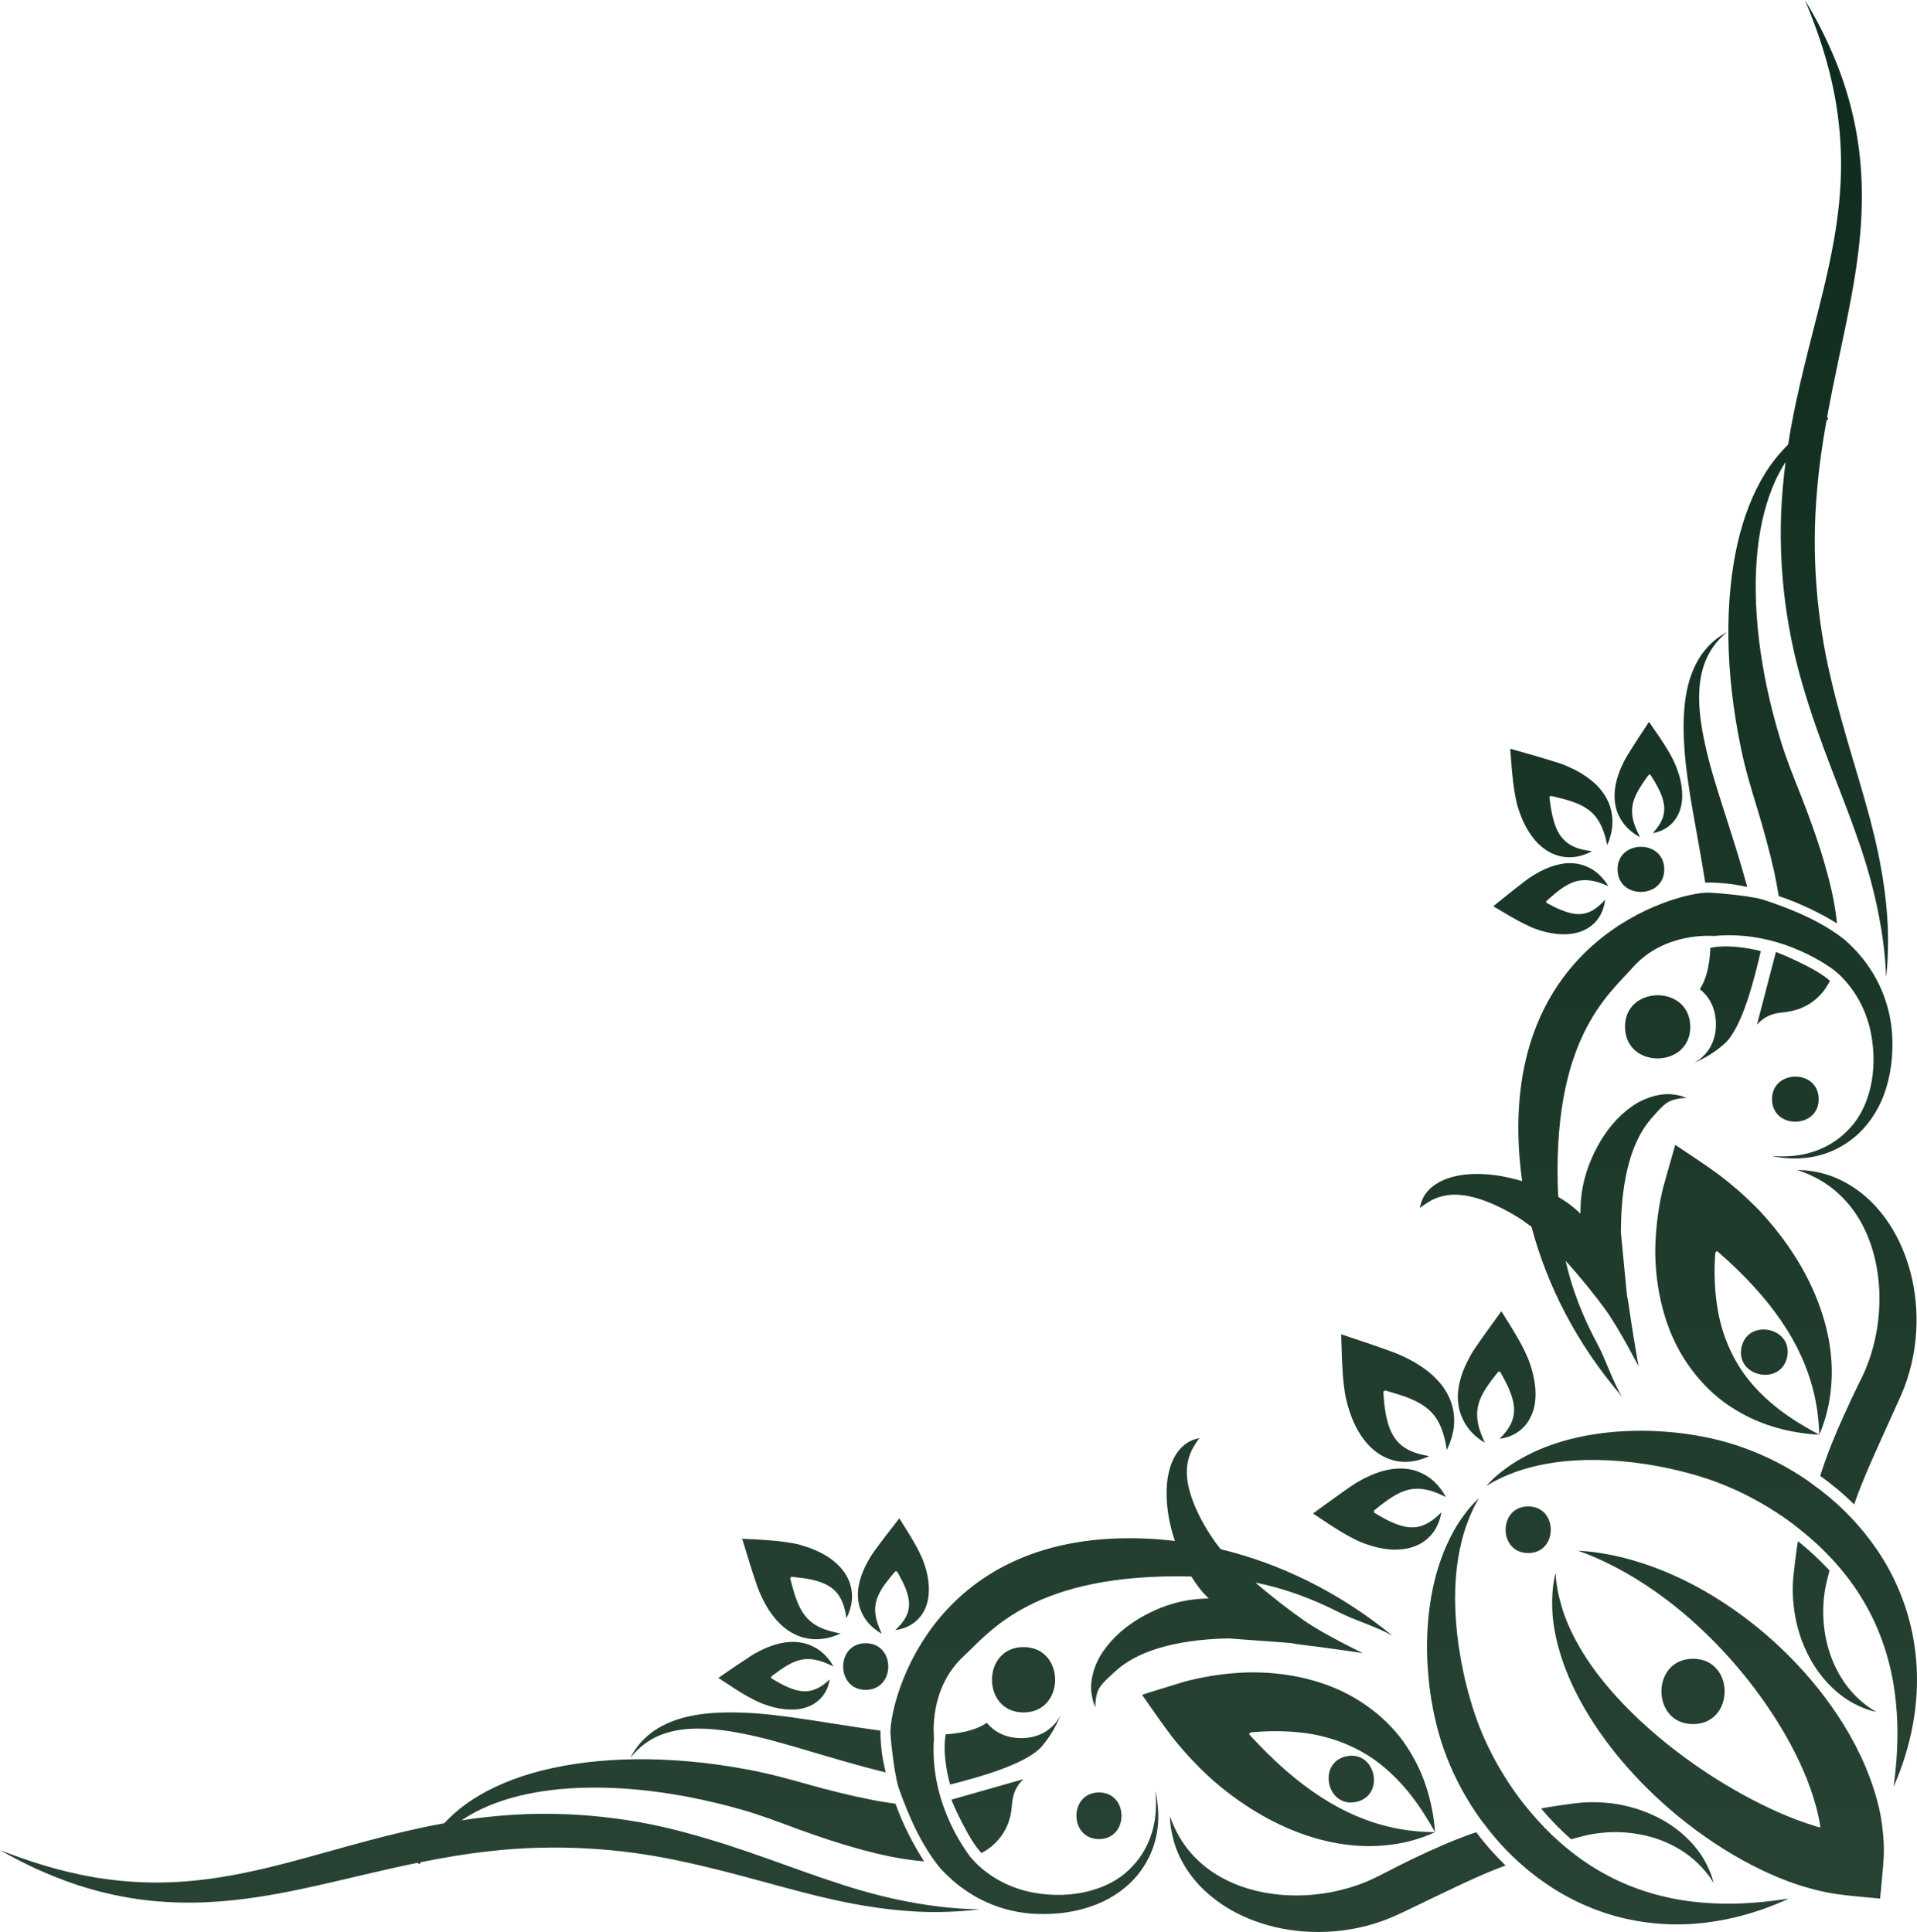 <?xml version="1.0" encoding="UTF-8" standalone="no"?>
<svg width="125px" height="126px" viewBox="0 0 125 126" version="1.1" xmlns="http://www.w3.org/2000/svg" xmlns:xlink="http://www.w3.org/1999/xlink">
    <!-- Generator: Sketch 50.2 (55047) - http://www.bohemiancoding.com/sketch -->
    <title>deco</title>
    <desc>Created with Sketch.</desc>
    <defs>
        <linearGradient x1="63.128%" y1="100%" x2="63.128%" y2="0%" id="linearGradient-1">
            <stop stop-color="#284333" offset="0%"></stop>
            <stop stop-color="#0E2B1D" offset="100%"></stop>
        </linearGradient>
    </defs>
    <g id="Page-1" stroke="none" stroke-width="1" fill="none" fill-rule="evenodd">
        <g id="deco" fill="url(#linearGradient-1)">
            <path d="M103.158,111.125 C101.787,108.695 101.262,106.447 101.217,104.92 C101.162,103.383 101.448,102.58 101.425,102.58 C101.444,102.576 101.422,103.431 101.84,104.813 C102.246,106.199 103.189,108.062 104.82,109.985 C106.445,111.919 108.711,113.937 111.483,115.745 C112.87,116.642 114.376,117.493 115.983,118.202 C116.783,118.554 117.606,118.865 118.438,119.117 L118.679,119.184 L118.682,119.18 L118.684,119.174 C118.684,119.171 118.683,119.168 118.683,119.168 C118.683,119.168 118.685,119.171 118.688,119.171 L118.695,119.169 C118.697,119.169 118.697,119.166 118.7,119.168 L118.702,119.174 L118.683,119.041 C118.552,118.229 118.322,117.407 118.04,116.609 C117.468,115.015 116.671,113.501 115.8,112.124 C114.043,109.358 111.979,107.115 110.059,105.455 C106.182,102.085 102.872,101.16 102.912,101.134 C102.91,101.145 103.739,101.138 105.223,101.443 C106.692,101.753 108.832,102.425 111.218,103.803 C113.598,105.179 116.242,107.236 118.568,110.14 C119.721,111.596 120.806,113.26 121.631,115.198 C122.037,116.168 122.39,117.204 122.61,118.318 L122.651,118.546 L122.708,118.912 C122.742,119.158 122.762,119.397 122.791,119.642 C122.836,120.125 122.849,120.604 122.833,121.07 C122.779,121.989 122.68,122.849 122.597,123.801 L122.594,123.822 C121.63,123.727 120.747,123.661 119.818,123.535 C119.349,123.468 118.873,123.371 118.399,123.255 L117.689,123.059 L117.232,122.918 C116.197,122.572 115.227,122.149 114.315,121.682 C112.497,120.745 110.891,119.648 109.465,118.487 C106.621,116.15 104.506,113.55 103.158,111.125 Z M99.647,101.286 C101.61,101.286 101.61,98.245 99.647,98.245 C97.684,98.245 97.684,101.286 99.647,101.286 Z M110.395,108.18 C107.648,108.18 107.648,112.44 110.395,112.44 C113.143,112.44 113.143,108.18 110.395,108.18 Z M87.697,90.838 L87.638,90.428 C87.497,89.303 87.494,88.192 87.454,87.021 L87.545,87.049 C88.711,87.436 89.862,87.824 90.913,88.212 C91.231,88.332 91.287,88.368 91.448,88.437 C91.589,88.5 91.725,88.571 91.864,88.642 C92.136,88.779 92.402,88.935 92.656,89.107 C93.166,89.443 93.626,89.85 93.989,90.307 C94.349,90.766 94.591,91.277 94.711,91.749 C94.945,92.708 94.759,93.433 94.617,93.879 C94.471,94.335 94.333,94.558 94.337,94.561 C94.334,94.562 94.305,94.299 94.207,93.858 C94.101,93.432 93.916,92.807 93.499,92.288 C93.086,91.766 92.467,91.394 91.614,91.081 C91.399,91.007 91.172,90.934 90.933,90.863 L90.57,90.754 C90.462,90.724 90.249,90.661 90.296,90.688 C90.264,90.713 90.281,90.741 90.284,90.741 C90.281,90.739 90.257,90.713 90.224,90.734 L90.21,90.744 C90.208,90.761 90.197,90.73 90.206,90.816 L90.232,91.191 C90.251,91.434 90.276,91.668 90.307,91.893 C90.438,92.786 90.676,93.491 91.086,93.965 C91.486,94.451 92.072,94.692 92.494,94.809 C92.922,94.926 93.187,94.961 93.186,94.965 C93.182,94.961 92.961,95.092 92.495,95.223 C92.043,95.336 91.268,95.478 90.341,95.053 C89.885,94.844 89.433,94.495 89.065,94.047 C88.691,93.6 88.394,93.071 88.167,92.508 C88.056,92.227 87.955,91.936 87.874,91.639 C87.834,91.489 87.797,91.336 87.763,91.187 C87.745,91.137 87.718,90.963 87.697,90.838 Z M88.406,100.424 L88.089,100.259 C87.233,99.812 86.455,99.259 85.621,98.708 L85.681,98.661 C86.534,98.041 87.367,97.428 88.157,96.887 C88.397,96.726 88.449,96.698 88.58,96.624 C88.691,96.56 88.808,96.498 88.923,96.435 C89.156,96.317 89.395,96.208 89.639,96.111 C90.125,95.921 90.637,95.799 91.137,95.776 C91.636,95.752 92.111,95.831 92.495,95.984 C93.277,96.294 93.693,96.778 93.939,97.096 C94.184,97.424 94.27,97.628 94.273,97.627 C94.273,97.63 94.073,97.523 93.72,97.374 C93.365,97.234 92.839,97.061 92.275,97.095 C91.708,97.121 91.141,97.37 90.502,97.817 C90.347,97.924 90.182,98.049 90.013,98.177 L89.757,98.38 C89.687,98.438 89.541,98.557 89.582,98.536 C89.585,98.571 89.613,98.574 89.612,98.571 C89.612,98.571 89.581,98.576 89.58,98.61 L89.58,98.625 C89.589,98.634 89.563,98.626 89.628,98.664 L89.9,98.829 C90.081,98.933 90.252,99.032 90.426,99.12 C91.115,99.47 91.721,99.654 92.253,99.604 C92.788,99.564 93.249,99.268 93.537,99.038 C93.829,98.799 93.984,98.627 93.984,98.631 C93.981,98.63 93.966,98.85 93.825,99.235 C93.686,99.61 93.401,100.218 92.648,100.659 C92.276,100.875 91.805,101.013 91.313,101.048 C90.819,101.095 90.303,101.035 89.798,100.918 C89.551,100.861 89.298,100.78 89.052,100.694 C88.924,100.65 88.802,100.604 88.677,100.547 C88.636,100.532 88.5,100.469 88.406,100.424 Z M96.316,93.74 C96.013,93.484 95.551,93.055 95.26,92.266 C95.116,91.881 95.04,91.404 95.067,90.907 C95.093,90.412 95.217,89.906 95.396,89.427 C95.491,89.187 95.595,88.955 95.714,88.726 C95.772,88.615 95.83,88.499 95.892,88.391 C95.969,88.262 95.99,88.212 96.146,87.977 C96.667,87.208 97.259,86.4 97.858,85.576 L97.902,85.517 C98.426,86.367 98.944,87.158 99.375,88.021 L99.524,88.346 C99.572,88.442 99.631,88.578 99.646,88.62 C99.693,88.74 99.737,88.868 99.783,88.991 C99.867,89.241 99.936,89.493 99.991,89.748 C100.105,90.253 100.153,90.768 100.113,91.259 C100.076,91.749 99.936,92.211 99.726,92.569 C99.305,93.305 98.718,93.569 98.363,93.701 C97.99,93.823 97.782,93.831 97.784,93.835 C97.78,93.834 97.94,93.692 98.17,93.406 C98.396,93.122 98.676,92.68 98.718,92.148 C98.775,91.622 98.604,91.007 98.271,90.308 C98.185,90.138 98.095,89.959 97.991,89.774 L97.839,89.499 C97.803,89.435 97.81,89.46 97.802,89.45 L97.789,89.449 C97.756,89.449 97.751,89.481 97.751,89.482 C97.751,89.482 97.751,89.453 97.712,89.449 C97.735,89.41 97.621,89.55 97.565,89.625 L97.37,89.873 C97.248,90.031 97.128,90.192 97.023,90.348 C96.592,90.963 96.352,91.521 96.322,92.082 C96.288,92.65 96.446,93.18 96.583,93.532 C96.723,93.887 96.825,94.089 96.82,94.089 C96.823,94.087 96.628,93.994 96.316,93.74 Z M78.255,115.321 C78.046,115.106 77.836,114.893 77.627,114.672 C77.215,114.227 76.823,113.769 76.454,113.306 C75.743,112.381 75.146,111.489 74.469,110.531 L75.572,110.183 L77.195,109.686 C77.751,109.532 78.356,109.402 78.969,109.303 C79.589,109.201 80.219,109.129 80.853,109.092 C81.528,109.056 81.737,109.067 82.123,109.074 C83.533,109.113 84.904,109.345 86.161,109.762 C88.701,110.586 90.638,112.247 91.694,113.854 C92.777,115.474 93.166,116.953 93.366,117.937 C93.559,118.935 93.568,119.494 93.575,119.493 C93.57,119.498 93.311,118.999 92.783,118.172 C92.25,117.361 91.427,116.216 90.185,115.198 C88.951,114.174 87.297,113.362 85.32,113.059 C84.333,112.908 83.271,112.868 82.164,112.934 C81.92,112.947 81.491,112.979 81.529,112.987 C81.523,112.999 81.522,113.008 81.523,113.015 C81.524,113.03 81.536,113.036 81.536,113.036 L81.533,113.035 C81.523,113.032 81.504,113.029 81.487,113.038 C81.48,113.043 81.473,113.052 81.468,113.065 C81.465,113.071 81.463,113.082 81.463,113.093 L81.463,113.109 C81.461,113.112 81.454,113.112 81.518,113.179 C82.279,114.01 83.053,114.775 83.831,115.454 C85.383,116.81 86.96,117.808 88.414,118.423 C89.867,119.052 91.18,119.304 92.109,119.402 C93.038,119.508 93.576,119.48 93.575,119.493 C93.572,119.48 93.103,119.744 92.16,120.011 C91.219,120.276 89.761,120.531 87.933,120.319 C86.112,120.12 83.968,119.42 81.891,118.155 C80.851,117.53 79.825,116.769 78.846,115.887 L78.579,115.635 L78.255,115.321 Z M87.795,114.54 C85.873,114.954 86.513,117.925 88.429,117.517 C90.349,117.105 89.711,114.133 87.795,114.54 Z M71.662,119.94 C73.62,119.94 73.62,116.899 71.662,116.899 C69.699,116.899 69.699,119.94 71.662,119.94 Z M66.74,107.419 C63.997,107.419 63.997,111.681 66.74,111.681 C69.488,111.681 69.488,107.419 66.74,107.419 Z M58.062,112.953 C58.072,110.795 60.861,99.636 74.916,100.352 C75.481,100.38 76.044,100.43 76.61,100.497 C76.582,100.413 76.552,100.327 76.526,100.237 C76.076,98.789 75.931,97.242 76.211,96.032 C76.489,94.796 77.145,94.221 77.55,94.02 C77.966,93.803 78.209,93.809 78.207,93.799 C78.212,93.804 78.018,94.009 77.783,94.441 C77.544,94.864 77.321,95.551 77.404,96.347 C77.471,97.144 77.8,98.086 78.301,99.049 C78.552,99.521 78.843,100.005 79.161,100.46 C79.305,100.662 79.45,100.857 79.601,101.035 C83.386,101.952 87.246,103.772 90.802,106.682 C89.696,106.051 88.363,105.693 87.284,105.136 C85.56,104.257 83.742,103.586 81.862,103.211 C83.005,104.2 84.11,105.037 85.005,105.665 C86.327,106.598 88.863,107.81 88.863,107.816 C88.868,107.806 86.327,107.431 84.744,107.25 C84.565,107.228 84.376,107.193 84.187,107.155 L80.112,106.853 C76.465,106.926 74.046,107.764 72.709,109.012 C72.168,109.518 71.68,109.908 71.535,110.432 C71.395,110.955 71.434,111.344 71.424,111.337 C71.438,111.332 71.241,111.055 71.165,110.355 C71.068,109.656 71.322,108.552 71.95,107.676 C72.557,106.788 73.437,106.032 74.46,105.449 C75.491,104.868 76.645,104.429 77.981,104.294 C78.255,104.27 78.532,104.256 78.812,104.248 C78.699,104.133 78.598,104.027 78.481,103.904 C78.344,103.746 78.209,103.579 78.089,103.418 C77.942,103.221 77.811,103.018 77.682,102.813 C67.43,102.574 64.579,106.399 62.843,108.006 C60.519,110.156 60.904,113.291 60.9,113.372 C60.57,117.873 63.323,121.137 63.305,121.144 C63.478,121.334 63.644,121.521 63.83,121.689 C64.889,122.652 66.162,123.213 67.422,123.44 C69.986,123.894 72.317,123.209 73.608,121.952 C74.938,120.699 75.269,119.185 75.353,118.252 C75.421,117.284 75.314,116.78 75.329,116.781 C75.314,116.783 75.482,117.251 75.526,118.218 C75.551,119.152 75.431,120.736 74.167,122.298 C73.542,123.054 72.625,123.76 71.478,124.209 C70.323,124.661 68.984,124.89 67.513,124.818 C66.047,124.753 64.412,124.291 62.967,123.287 C62.385,122.896 61.847,122.42 61.349,121.885 C60.105,120.398 59.237,118.43 58.586,116.562 C58.243,115.396 58.039,112.95 58.062,112.953 Z M44.647,119.502 C48.505,120.528 51.752,121.9 54.538,122.785 C60.089,124.672 63.85,124.482 63.83,124.522 C63.829,124.512 62.928,124.671 61.258,124.697 C59.593,124.727 57.157,124.535 54.243,123.869 C51.319,123.229 47.961,122.12 44.213,121.34 C40.477,120.546 36.297,120.236 31.934,120.729 C30.404,120.895 28.913,121.151 27.445,121.446 C27.427,121.474 27.413,121.498 27.397,121.525 C27.348,121.543 27.291,121.554 27.242,121.569 C27.254,121.538 27.267,121.505 27.277,121.476 C24.632,122.014 22.083,122.684 19.623,123.202 C17.694,123.612 15.815,123.913 14.036,124.025 C12.254,124.148 10.579,124.075 9.078,123.87 C6.067,123.449 3.796,122.531 2.289,121.845 C0.779,121.137 0.004,120.647 0,120.654 C0.001,120.645 0.845,121.012 2.412,121.515 C3.977,122.005 6.29,122.632 9.183,122.752 C10.622,122.819 12.198,122.744 13.876,122.503 C15.549,122.266 17.32,121.865 19.19,121.365 C22.158,120.575 25.417,119.551 28.964,118.909 C29.46,118.383 30.069,117.844 30.838,117.347 C32.035,116.568 33.57,115.913 35.368,115.461 C38.97,114.564 43.58,114.431 48.794,115.413 C50.085,115.648 51.486,116.033 52.766,116.395 C54.068,116.758 55.407,117.096 56.783,117.368 C57.313,117.475 57.853,117.562 58.392,117.635 C58.862,118.944 59.491,120.2 60.258,121.392 C58.747,121.275 57.422,120.958 56.146,120.623 C54.688,120.22 53.325,119.761 52.022,119.287 C50.702,118.799 49.566,118.362 48.374,118.026 C43.63,116.669 39.252,116.319 35.798,116.763 C34.064,116.986 32.561,117.418 31.346,118.003 C30.879,118.222 30.475,118.467 30.094,118.72 C30.62,118.636 31.151,118.565 31.695,118.509 C36.308,117.981 40.801,118.457 44.647,119.502 Z M42.689,113.327 C42.09,113.635 41.698,113.993 41.453,114.248 C41.208,114.504 41.096,114.658 41.094,114.656 C41.096,114.657 41.174,114.493 41.361,114.195 C41.555,113.902 41.876,113.466 42.446,113.026 C43.007,112.594 43.826,112.182 44.855,111.952 C45.884,111.712 47.105,111.642 48.45,111.696 C51.003,111.783 54.033,112.409 57.416,112.869 C57.413,112.88 57.409,112.889 57.409,112.901 C57.409,113.333 57.439,113.759 57.487,114.178 C57.491,114.211 57.489,114.247 57.494,114.281 C57.495,114.289 57.498,114.294 57.501,114.303 C57.563,114.742 57.647,115.172 57.752,115.59 C57.722,115.583 57.689,115.577 57.658,115.569 C53.926,114.641 50.953,113.544 48.419,113.06 C47.161,112.808 46.033,112.696 45.063,112.746 C44.092,112.794 43.287,113.019 42.689,113.327 Z M67.949,113.874 C66.951,115.071 63.606,115.967 61.954,116.383 C61.954,116.383 61.404,114.539 61.667,113.11 C62.256,113.065 62.826,112.985 63.337,112.825 C63.728,112.707 64.061,112.55 64.347,112.359 C64.838,112.952 65.584,113.356 66.591,113.356 C67.849,113.356 68.699,112.727 69.153,111.878 C68.863,112.578 68.474,113.255 67.949,113.874 Z M64.225,120.72 C64.15,120.768 64.078,120.81 64.001,120.85 C63.187,120.046 62.053,117.475 62.038,117.368 L66.74,116.03 C66.002,116.723 66.017,117.47 65.969,117.872 C65.932,118.267 65.851,118.65 65.697,119.011 C65.406,119.726 64.875,120.331 64.225,120.72 Z M51.581,102.837 L51.571,102.85 C51.553,102.885 51.575,102.906 51.576,102.907 C51.576,102.907 51.553,102.89 51.529,102.918 C51.508,102.876 51.557,103.058 51.581,103.154 L51.669,103.473 C51.725,103.685 51.783,103.885 51.844,104.067 C52.092,104.821 52.404,105.373 52.853,105.747 C53.298,106.117 53.834,106.299 54.206,106.395 C54.588,106.497 54.818,106.528 54.817,106.531 C54.815,106.526 54.617,106.637 54.218,106.76 C53.821,106.867 53.186,107.015 52.353,106.789 C51.948,106.673 51.507,106.455 51.112,106.124 C50.72,105.802 50.375,105.384 50.092,104.937 C49.953,104.711 49.822,104.474 49.707,104.233 C49.651,104.109 49.591,103.99 49.539,103.864 C49.481,103.726 49.453,103.677 49.356,103.396 C49.038,102.467 48.73,101.458 48.418,100.427 L48.396,100.352 C49.419,100.41 50.392,100.438 51.362,100.592 L51.724,100.651 C51.83,100.673 51.981,100.7 52.024,100.713 C52.152,100.745 52.286,100.78 52.413,100.825 C52.675,100.902 52.924,100.992 53.166,101.099 C53.653,101.308 54.109,101.578 54.493,101.918 C54.871,102.248 55.167,102.652 55.34,103.051 C55.683,103.871 55.548,104.546 55.433,104.939 C55.313,105.338 55.188,105.529 55.191,105.531 C55.189,105.534 55.168,105.301 55.076,104.93 C54.979,104.557 54.785,104.037 54.371,103.678 C53.97,103.309 53.358,103.083 52.578,102.954 C52.382,102.923 52.183,102.896 51.971,102.873 L51.646,102.835 C51.569,102.826 51.594,102.836 51.581,102.837 Z M58.738,105.937 C58.951,105.691 59.215,105.294 59.263,104.826 C59.318,104.362 59.179,103.829 58.886,103.222 C58.809,103.068 58.73,102.915 58.645,102.755 L58.504,102.513 C58.474,102.456 58.48,102.479 58.471,102.471 L58.459,102.47 C58.43,102.471 58.425,102.498 58.425,102.499 C58.425,102.499 58.425,102.474 58.395,102.471 C58.413,102.436 58.312,102.56 58.253,102.625 L58.075,102.839 C57.954,102.985 57.847,103.126 57.744,103.26 C57.344,103.803 57.113,104.294 57.075,104.787 C57.029,105.282 57.17,105.747 57.289,106.055 C57.405,106.367 57.495,106.542 57.491,106.545 C57.494,106.541 57.322,106.462 57.04,106.24 C56.763,106.019 56.352,105.642 56.101,104.958 C55.975,104.612 55.916,104.199 55.949,103.763 C55.98,103.327 56.104,102.887 56.282,102.466 C56.367,102.254 56.466,102.047 56.58,101.852 C56.634,101.747 56.69,101.651 56.747,101.55 C56.822,101.443 56.842,101.398 56.988,101.191 C57.479,100.511 58.03,99.802 58.598,99.077 L58.64,99.018 C59.103,99.761 59.559,100.454 59.936,101.209 L60.068,101.489 C60.105,101.572 60.163,101.694 60.175,101.729 C60.216,101.841 60.254,101.947 60.289,102.054 C60.365,102.274 60.425,102.496 60.47,102.718 C60.56,103.164 60.594,103.61 60.55,104.041 C60.506,104.473 60.376,104.875 60.177,105.196 C59.774,105.84 59.236,106.076 58.91,106.19 C58.565,106.302 58.376,106.311 58.378,106.314 C58.375,106.313 58.521,106.183 58.738,105.937 Z M46.842,109.429 L46.894,109.392 C47.628,108.887 48.35,108.393 49.029,107.954 C49.238,107.823 49.283,107.805 49.397,107.747 C49.492,107.689 49.59,107.64 49.694,107.592 C49.896,107.498 50.098,107.408 50.311,107.335 C50.734,107.185 51.179,107.091 51.608,107.081 C52.042,107.07 52.459,107.146 52.793,107.281 C53.477,107.553 53.838,107.964 54.054,108.234 C54.27,108.518 54.346,108.684 54.349,108.682 C54.348,108.686 54.173,108.592 53.865,108.462 C53.561,108.34 53.1,108.183 52.609,108.201 C52.115,108.213 51.623,108.412 51.075,108.776 C50.94,108.862 50.797,108.959 50.656,109.068 L50.434,109.229 C50.367,109.281 50.242,109.373 50.278,109.357 C50.28,109.386 50.304,109.387 50.304,109.387 C50.303,109.387 50.278,109.39 50.275,109.418 L50.275,109.431 C50.284,109.438 50.262,109.431 50.318,109.464 L50.556,109.608 C50.714,109.698 50.864,109.785 51.015,109.862 C51.614,110.168 52.143,110.332 52.605,110.298 C53.072,110.269 53.471,110.04 53.722,109.846 C53.976,109.653 54.103,109.518 54.104,109.52 C54.1,109.52 54.088,109.698 53.973,110.023 C53.85,110.33 53.605,110.834 52.956,111.185 C52.635,111.36 52.232,111.467 51.802,111.489 C51.371,111.512 50.926,111.459 50.486,111.353 C50.264,111.293 50.046,111.227 49.829,111.15 C49.722,111.111 49.617,111.07 49.507,111.02 C49.472,111.007 49.353,110.951 49.269,110.912 L48.992,110.768 C48.249,110.379 47.573,109.906 46.842,109.429 Z M56.447,107.167 C54.49,107.167 54.49,110.209 56.447,110.209 C58.412,110.209 58.412,107.167 56.447,107.167 Z M110.484,124.032 C112.336,124.243 113.897,124.14 114.966,124.035 C116.039,123.925 116.636,123.816 116.637,123.822 C116.634,123.816 116.098,124.096 115.064,124.472 C114.03,124.835 112.483,125.312 110.46,125.465 C108.453,125.612 105.935,125.387 103.389,124.273 C101.733,123.565 100.116,122.484 98.675,121.109 C97.987,120.449 97.347,119.722 96.763,118.937 C96.684,118.838 96.605,118.745 96.533,118.64 C95.607,117.351 94.873,115.981 94.332,114.584 C93.784,113.185 93.467,111.776 93.271,110.45 C92.892,107.788 93.033,105.343 93.477,103.371 C93.92,101.389 94.679,99.907 95.319,99.002 C95.964,98.093 96.445,97.713 96.433,97.704 C96.446,97.71 96.094,98.214 95.716,99.213 C95.328,100.206 94.96,101.699 94.891,103.557 C94.826,105.416 95.044,107.632 95.638,109.986 C95.939,111.168 96.324,112.37 96.856,113.528 C97.389,114.702 98.062,115.864 98.857,116.976 C99.149,117.385 99.458,117.777 99.777,118.154 C100.394,118.888 101.044,119.563 101.732,120.163 C102.6,120.926 103.514,121.586 104.453,122.111 C106.505,123.276 108.639,123.831 110.484,124.032 Z M95.98,119.587 C96.071,119.554 96.166,119.527 96.263,119.496 C96.847,120.28 97.492,121.002 98.174,121.661 C97.776,121.811 97.37,121.963 96.959,122.14 C95.825,122.621 94.64,123.191 93.421,123.777 L91.602,124.655 C91.314,124.787 90.964,124.959 90.623,125.094 C90.276,125.238 89.932,125.361 89.587,125.465 C88.196,125.888 86.806,126.038 85.497,125.992 C82.868,125.903 80.581,124.98 79.061,123.742 C77.504,122.505 76.792,121.025 76.526,120.025 C76.253,119.011 76.298,118.434 76.282,118.436 C76.294,118.429 76.435,118.998 76.933,119.85 C77.426,120.695 78.363,121.795 79.85,122.551 C81.315,123.322 83.307,123.749 85.462,123.581 C86.535,123.496 87.644,123.268 88.717,122.869 C88.985,122.767 89.252,122.66 89.514,122.534 C89.778,122.416 90.021,122.286 90.341,122.123 C90.938,121.816 91.548,121.503 92.18,121.201 C93.437,120.599 94.695,120.043 95.98,119.587 Z M102.445,119.952 C101.759,119.353 101.108,118.68 100.488,117.944 C100.661,117.914 100.836,117.88 100.998,117.853 C101.621,117.752 102.167,117.673 102.777,117.596 C103.41,117.523 104.024,117.519 104.608,117.562 C105.786,117.649 106.841,117.951 107.737,118.355 C109.54,119.163 110.616,120.403 111.13,121.309 C111.651,122.224 111.723,122.799 111.738,122.79 C111.727,122.805 111.468,122.275 110.772,121.581 C110.088,120.888 108.897,120.074 107.268,119.704 C106.459,119.521 105.547,119.434 104.597,119.519 C104.123,119.558 103.646,119.632 103.163,119.761 L102.445,119.952 Z M114.119,78.352 L114.441,78.664 L114.699,78.925 C115.597,79.884 116.38,80.891 117.033,81.919 C118.343,83.965 119.091,86.094 119.332,87.91 C119.583,89.732 119.358,91.196 119.115,92.142 C118.868,93.091 118.619,93.566 118.628,93.568 C118.619,93.569 118.63,93.03 118.511,92.099 C118.387,91.177 118.106,89.872 117.445,88.433 C116.797,86.994 115.765,85.439 114.368,83.916 C113.68,83.154 112.897,82.4 112.042,81.66 C111.974,81.593 111.974,81.597 111.972,81.6 L111.958,81.601 C111.949,81.602 111.941,81.603 111.935,81.606 C111.922,81.611 111.914,81.619 111.91,81.627 C111.9,81.647 111.903,81.668 111.906,81.677 L111.908,81.681 C111.908,81.681 111.901,81.67 111.888,81.668 C111.879,81.667 111.871,81.669 111.86,81.674 C111.849,81.632 111.824,82.061 111.813,82.305 C111.772,83.414 111.841,84.48 112.014,85.457 C112.359,87.427 113.207,89.068 114.258,90.274 C115.304,91.493 116.472,92.289 117.295,92.804 C118.128,93.316 118.633,93.562 118.628,93.568 C118.629,93.561 118.076,93.564 117.072,93.393 C116.078,93.215 114.591,92.859 112.953,91.811 C111.323,90.791 109.615,88.897 108.736,86.376 C108.291,85.128 108.028,83.764 107.953,82.352 C107.936,81.969 107.921,81.759 107.943,81.08 C107.969,80.451 108.028,79.814 108.113,79.197 C108.198,78.582 108.315,77.975 108.456,77.415 L108.917,75.782 L109.236,74.665 C110.215,75.328 111.121,75.899 112.062,76.596 C112.53,76.948 112.998,77.336 113.452,77.733 C113.679,77.936 113.901,78.141 114.119,78.352 Z M113.55,87.899 C113.92,85.971 116.905,86.543 116.539,88.468 C116.175,90.397 113.185,89.824 113.55,87.899 Z M105.962,67.013 C105.895,64.273 110.155,64.173 110.215,66.921 C110.276,69.668 106.021,69.761 105.962,67.013 Z M117.539,44.659 C116.41,40.838 115.83,36.35 116.256,31.728 C116.302,31.19 116.361,30.657 116.431,30.129 C116.189,30.517 115.953,30.926 115.743,31.397 C115.191,32.624 114.786,34.137 114.602,35.875 C114.238,39.337 114.687,43.705 116.147,48.417 C116.514,49.601 116.975,50.728 117.494,52.038 C117.996,53.329 118.49,54.681 118.918,56.129 C119.288,57.397 119.629,58.714 119.784,60.223 C118.574,59.483 117.306,58.88 115.987,58.439 C115.895,57.903 115.797,57.365 115.685,56.836 C115.376,55.468 115.008,54.138 114.618,52.843 C114.227,51.572 113.807,50.187 113.542,48.896 C112.447,43.705 112.479,39.094 113.29,35.473 C113.703,33.666 114.325,32.117 115.076,30.904 C115.557,30.125 116.081,29.505 116.598,28.996 C117.155,25.437 118.109,22.156 118.833,19.166 C119.291,17.293 119.655,15.512 119.855,13.829 C120.058,12.152 120.094,10.576 119.995,9.133 C119.81,6.25 119.133,3.952 118.608,2.398 C118.071,0.84 117.682,0.001 117.69,0 C117.683,0.004 118.19,0.767 118.93,2.26 C119.655,3.754 120.623,6.01 121.111,9.004 C121.353,10.499 121.458,12.173 121.38,13.955 C121.307,15.738 121.045,17.622 120.679,19.564 C120.216,22.029 119.608,24.59 119.128,27.254 C119.156,27.242 119.184,27.23 119.212,27.216 C119.199,27.266 119.19,27.316 119.179,27.366 C119.152,27.383 119.128,27.398 119.1,27.416 C118.838,28.89 118.615,30.392 118.489,31.926 C118.089,36.291 118.491,40.469 119.367,44.186 C120.231,47.914 121.418,51.248 122.124,54.151 C122.859,57.047 123.103,59.484 123.111,61.144 C123.12,62.814 122.982,63.719 122.991,63.72 C122.953,63.742 123.054,59.982 121.052,54.469 C120.098,51.702 118.652,48.493 117.539,44.659 Z M111.328,42.843 C111.028,43.442 110.826,44.251 110.797,45.223 C110.766,46.195 110.908,47.32 111.188,48.572 C111.727,51.094 112.889,54.048 113.906,57.752 C113.913,57.783 113.92,57.814 113.926,57.847 C113.502,57.75 113.07,57.674 112.634,57.627 C112.626,57.626 112.62,57.621 112.612,57.621 C112.573,57.618 112.537,57.62 112.503,57.617 C112.089,57.572 111.663,57.551 111.225,57.561 C111.213,57.561 111.204,57.566 111.194,57.567 C110.66,54.197 109.967,51.182 109.824,48.633 C109.734,47.288 109.784,46.067 109.995,45.034 C110.204,43.999 110.598,43.172 111.017,42.602 C111.444,42.028 111.873,41.691 112.162,41.496 C112.453,41.297 112.619,41.217 112.618,41.215 C112.619,41.217 112.468,41.332 112.216,41.582 C111.966,41.835 111.618,42.233 111.328,42.843 Z M112.435,68.08 C111.833,68.618 111.16,69.017 110.467,69.322 C111.305,68.852 111.916,67.987 111.888,66.729 C111.864,65.723 111.445,64.985 110.841,64.514 C111.026,64.218 111.177,63.882 111.285,63.493 C111.434,62.981 111.502,62.401 111.528,61.814 C112.957,61.519 114.813,62.028 114.813,62.028 C114.432,63.688 113.615,67.053 112.435,68.08 Z M119.199,64.197 C118.824,64.862 118.235,65.406 117.523,65.712 C117.166,65.873 116.784,65.963 116.391,66.01 C115.989,66.064 115.241,66.068 114.564,66.826 L115.799,62.089 C115.902,62.103 118.504,63.174 119.324,63.971 C119.285,64.052 119.245,64.127 119.199,64.197 Z M101.036,51.961 C101.034,51.977 101.023,51.949 101.034,52.031 L101.078,52.351 C101.106,52.564 101.137,52.768 101.175,52.956 C101.326,53.732 101.557,54.34 101.937,54.731 C102.305,55.14 102.829,55.326 103.202,55.41 C103.577,55.494 103.81,55.509 103.807,55.513 C103.806,55.509 103.618,55.638 103.221,55.767 C102.829,55.89 102.163,56.04 101.336,55.715 C100.928,55.55 100.517,55.263 100.178,54.893 C99.837,54.516 99.557,54.072 99.332,53.591 C99.219,53.35 99.122,53.099 99.041,52.842 C98.993,52.711 98.955,52.585 98.921,52.451 C98.907,52.409 98.876,52.263 98.852,52.152 L98.785,51.798 C98.609,50.826 98.56,49.854 98.474,48.834 L98.554,48.853 C99.592,49.143 100.609,49.434 101.538,49.729 C101.822,49.817 101.878,49.845 102.016,49.898 C102.144,49.953 102.263,50.005 102.389,50.059 C102.633,50.167 102.872,50.294 103.095,50.428 C103.555,50.707 103.98,51.037 104.311,51.421 C104.646,51.809 104.879,52.245 105.003,52.648 C105.247,53.47 105.114,54.112 105.015,54.507 C104.906,54.913 104.795,55.113 104.8,55.116 C104.796,55.117 104.759,54.888 104.653,54.507 C104.546,54.139 104.351,53.607 103.972,53.171 C103.588,52.73 103.03,52.43 102.271,52.198 C102.081,52.14 101.884,52.087 101.673,52.037 L101.35,51.955 C101.254,51.933 101.07,51.888 101.115,51.909 C101.088,51.933 101.104,51.955 101.104,51.955 C101.103,51.954 101.081,51.933 101.047,51.952 L101.036,51.961 Z M104.291,59.048 C104.537,58.827 104.666,58.677 104.667,58.679 C104.663,58.678 104.656,58.869 104.551,59.215 C104.446,59.544 104.223,60.086 103.582,60.504 C103.271,60.708 102.872,60.848 102.44,60.901 C102.011,60.96 101.557,60.936 101.116,60.851 C100.893,60.81 100.67,60.757 100.449,60.69 C100.341,60.651 100.228,60.617 100.121,60.577 C100.086,60.566 99.963,60.515 99.878,60.482 L99.596,60.35 C98.833,59.994 98.129,59.549 97.376,59.102 L97.428,59.059 C98.142,58.481 98.844,57.914 99.508,57.409 C99.71,57.253 99.755,57.231 99.866,57.162 C99.961,57.1 100.063,57.037 100.159,56.98 C100.358,56.868 100.56,56.76 100.765,56.67 C101.183,56.481 101.627,56.354 102.056,56.308 C102.491,56.265 102.912,56.319 103.254,56.433 C103.95,56.671 104.328,57.072 104.557,57.344 C104.785,57.621 104.869,57.791 104.872,57.789 C104.87,57.793 104.697,57.706 104.377,57.592 C104.066,57.484 103.6,57.36 103.106,57.413 C102.618,57.46 102.133,57.701 101.598,58.114 C101.461,58.219 101.328,58.331 101.186,58.455 L100.97,58.643 C100.91,58.695 100.783,58.8 100.823,58.781 C100.827,58.812 100.851,58.812 100.853,58.812 C100.85,58.811 100.823,58.816 100.823,58.846 L100.825,58.857 C100.834,58.867 100.811,58.859 100.87,58.896 L101.112,59.024 C101.271,59.107 101.429,59.188 101.583,59.256 C102.199,59.534 102.735,59.669 103.199,59.597 C103.664,59.539 104.049,59.266 104.291,59.048 Z M107.521,47.073 C108.016,47.795 108.503,48.465 108.909,49.2 L109.059,49.474 C109.1,49.556 109.156,49.674 109.172,49.709 C109.217,49.813 109.265,49.916 109.307,50.028 C109.39,50.244 109.461,50.461 109.526,50.675 C109.642,51.114 109.705,51.562 109.689,51.992 C109.678,52.418 109.579,52.827 109.412,53.149 C109.075,53.811 108.577,54.066 108.273,54.191 C107.95,54.318 107.771,54.334 107.772,54.337 C107.77,54.336 107.902,54.201 108.091,53.942 C108.278,53.688 108.504,53.29 108.519,52.822 C108.541,52.36 108.365,51.835 108.047,51.244 C107.961,51.093 107.876,50.939 107.782,50.788 L107.633,50.553 C107.599,50.499 107.608,50.521 107.598,50.513 L107.586,50.512 C107.558,50.516 107.555,50.541 107.557,50.542 C107.557,50.542 107.555,50.518 107.525,50.516 C107.541,50.48 107.446,50.607 107.4,50.67 L107.244,50.894 C107.14,51.044 107.044,51.183 106.96,51.326 C106.609,51.881 106.421,52.378 106.42,52.872 C106.413,53.363 106.58,53.82 106.713,54.122 C106.847,54.428 106.946,54.6 106.941,54.6 C106.942,54.598 106.773,54.519 106.49,54.317 C106.214,54.105 105.792,53.748 105.504,53.077 C105.363,52.746 105.276,52.33 105.279,51.897 C105.28,51.462 105.363,51.02 105.504,50.594 C105.571,50.38 105.653,50.171 105.748,49.971 C105.793,49.865 105.841,49.768 105.889,49.669 C105.952,49.555 105.969,49.511 106.095,49.3 C106.518,48.605 106.997,47.873 107.487,47.134 L107.521,47.073 Z M105.476,56.733 C105.432,54.77 108.469,54.703 108.519,56.665 C108.561,58.622 105.519,58.695 105.476,56.733 Z M123.549,110.371 C123.302,108.531 122.705,106.403 121.49,104.379 C120.945,103.457 120.27,102.557 119.483,101.706 C118.867,101.034 118.178,100.398 117.431,99.8 C117.047,99.486 116.648,99.186 116.233,98.902 C115.103,98.133 113.926,97.486 112.741,96.981 C111.571,96.475 110.361,96.118 109.173,95.844 C106.807,95.302 104.58,95.133 102.727,95.245 C100.871,95.347 99.386,95.754 98.402,96.16 C97.412,96.564 96.915,96.926 96.909,96.914 C96.918,96.925 97.286,96.43 98.181,95.772 C99.074,95.106 100.533,94.315 102.506,93.83 C104.473,93.343 106.908,93.147 109.585,93.468 C110.915,93.629 112.323,93.918 113.742,94.436 C115.152,94.947 116.537,95.646 117.844,96.543 C117.948,96.614 118.048,96.689 118.148,96.766 C118.946,97.333 119.688,97.956 120.362,98.63 C121.768,100.035 122.891,101.633 123.633,103.266 C124.799,105.787 125.083,108.306 124.981,110.315 C124.879,112.339 124.436,113.897 124.091,114.94 C123.736,115.98 123.472,116.523 123.477,116.524 C123.472,116.524 123.564,115.926 123.655,114.846 C123.732,113.773 123.8,112.214 123.549,110.371 Z M118.78,95.969 C119.202,94.67 119.731,93.4 120.311,92.135 C120.598,91.498 120.891,90.881 121.187,90.271 C121.346,89.953 121.467,89.707 121.586,89.441 C121.699,89.178 121.807,88.908 121.898,88.638 C122.273,87.557 122.476,86.436 122.533,85.363 C122.658,83.21 122.181,81.228 121.382,79.775 C120.59,78.312 119.469,77.399 118.615,76.924 C117.751,76.445 117.178,76.318 117.19,76.306 C117.187,76.32 117.759,76.259 118.78,76.507 C119.788,76.753 121.282,77.436 122.553,78.961 C123.824,80.459 124.798,82.724 124.949,85.344 C125.025,86.652 124.905,88.051 124.512,89.444 C124.416,89.791 124.3,90.145 124.17,90.488 C124.037,90.833 123.878,91.191 123.745,91.476 L122.914,93.314 C122.354,94.551 121.812,95.749 121.354,96.893 C121.187,97.308 121.041,97.71 120.902,98.117 C120.228,97.445 119.486,96.822 118.689,96.255 C118.719,96.156 118.749,96.062 118.78,95.969 Z M119.294,102.425 L119.112,103.146 C118.999,103.625 118.929,104.109 118.901,104.585 C118.843,105.537 118.944,106.446 119.15,107.25 C119.557,108.87 120.396,110.042 121.103,110.712 C121.82,111.393 122.351,111.639 122.34,111.65 C122.347,111.635 121.768,111.576 120.84,111.076 C119.923,110.582 118.66,109.533 117.811,107.749 C117.384,106.863 117.064,105.813 116.95,104.639 C116.888,104.055 116.878,103.441 116.939,102.807 C117.008,102.196 117.07,101.649 117.155,101.024 C117.178,100.861 117.215,100.685 117.243,100.512 C117.99,101.114 118.673,101.751 119.294,102.425 Z M111.291,58.215 C111.289,58.196 113.742,58.342 114.918,58.658 C116.8,59.267 118.788,60.091 120.301,61.302 C120.848,61.787 121.336,62.317 121.738,62.883 C122.774,64.312 123.271,65.93 123.375,67.399 C123.474,68.869 123.275,70.213 122.853,71.371 C122.427,72.534 121.743,73.464 120.996,74.105 C119.466,75.404 117.885,75.558 116.953,75.554 C115.982,75.531 115.511,75.374 115.51,75.387 C115.508,75.375 116.014,75.47 116.982,75.38 C117.912,75.277 119.419,74.912 120.642,73.554 C121.871,72.237 122.498,69.892 121.99,67.34 C121.734,66.085 121.146,64.825 120.159,63.788 C119.988,63.604 119.796,63.436 119.602,63.274 C119.597,63.291 116.272,60.612 111.773,61.041 C111.697,61.047 108.554,60.735 106.457,63.106 C104.886,64.876 101.131,67.81 101.601,78.053 C101.803,78.178 102.009,78.304 102.21,78.447 C102.379,78.564 102.543,78.694 102.704,78.833 C102.829,78.941 102.943,79.04 103.054,79.152 C103.055,78.877 103.063,78.599 103.082,78.324 C103.188,76.982 103.6,75.817 104.161,74.775 C104.72,73.74 105.457,72.843 106.331,72.216 C107.187,71.571 108.292,71.292 108.988,71.367 C109.688,71.434 109.97,71.618 109.974,71.605 C109.982,71.616 109.598,71.583 109.078,71.742 C108.558,71.892 108.172,72.388 107.678,72.941 C106.465,74.31 105.687,76.745 105.693,80.394 L106.086,84.459 C106.125,84.647 106.159,84.837 106.186,85.015 C106.407,86.593 106.838,89.125 106.849,89.119 C106.841,89.119 105.574,86.611 104.612,85.31 C103.964,84.43 103.099,83.344 102.085,82.225 C102.507,84.093 103.218,85.895 104.135,87.6 C104.716,88.666 105.102,89.991 105.763,91.082 C102.768,87.594 100.864,83.779 99.864,80.01 C99.677,79.869 99.479,79.723 99.28,79.584 C98.818,79.275 98.327,78.995 97.843,78.755 C96.87,78.275 95.921,77.973 95.124,77.922 C94.324,77.858 93.648,78.095 93.225,78.344 C92.799,78.593 92.598,78.787 92.593,78.78 C92.604,78.783 92.592,78.541 92.799,78.119 C92.992,77.711 93.553,77.045 94.78,76.738 C95.988,76.431 97.535,76.542 98.993,76.954 C99.085,76.978 99.169,77.006 99.254,77.033 C99.176,76.468 99.113,75.906 99.072,75.35 C98.043,61.313 109.134,58.27 111.291,58.215 Z M118.589,71.65 C118.633,73.61 115.591,73.677 115.548,71.72 C115.504,69.758 118.546,69.691 118.589,71.65 Z" id="Combined-Shape"></path>
        </g>
    </g>
</svg>